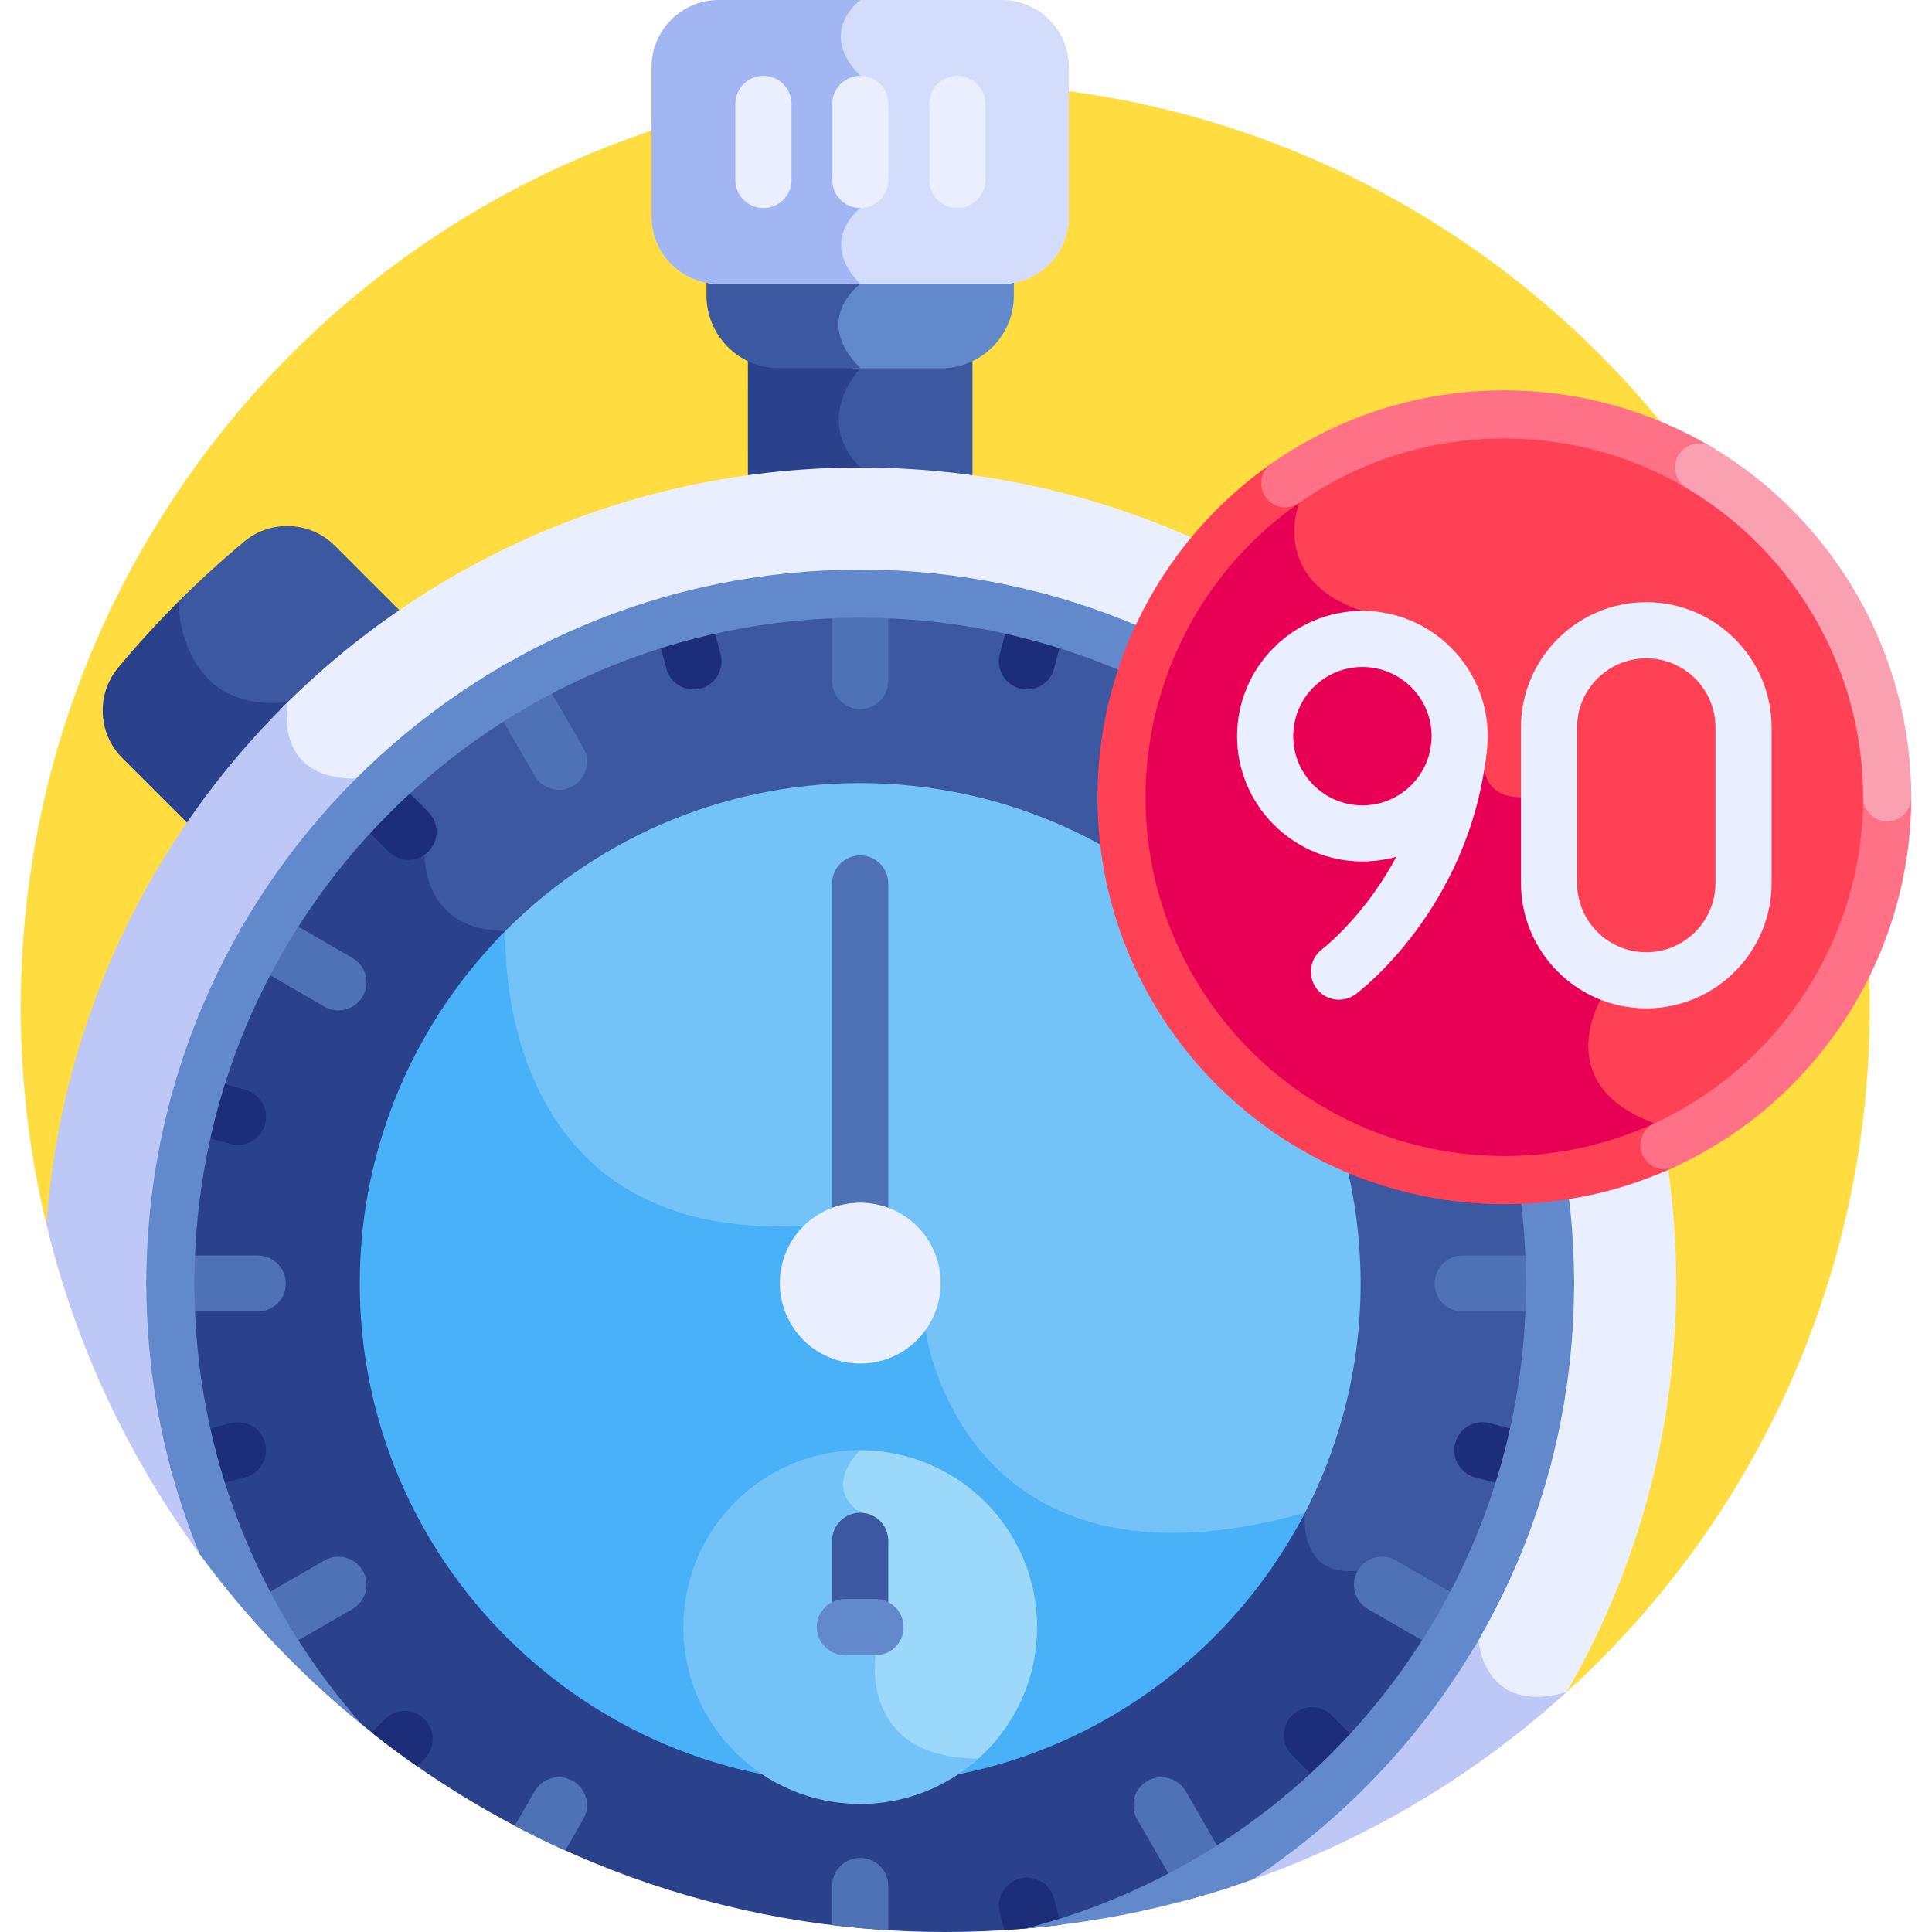 <svg width="80" height="80" viewBox="0 0 80 80" fill="none" xmlns="http://www.w3.org/2000/svg">
<path d="M64.872 70.062C72.582 63.059 77.422 52.954 77.422 41.718C77.422 20.576 60.283 3.437 39.141 3.437C17.998 3.437 0.859 20.576 0.859 41.718C0.859 44.811 1.228 47.816 1.921 50.696L64.872 70.062Z" fill="#FFDD40"/>
<path d="M8.589 28.406C9.359 29.098 10.387 29.408 11.646 29.328C11.623 29.586 11.616 29.982 11.707 30.407C13.334 28.698 15.139 27.16 17.094 25.825L13.869 22.6C12.852 21.582 11.223 21.501 10.117 22.421C9.175 23.205 8.263 24.036 7.385 24.914C7.309 24.99 7.235 25.068 7.16 25.144C7.201 25.742 7.419 27.354 8.589 28.406Z" fill="#3C58A0"/>
<path d="M5.071 31.398L8.296 34.623C9.374 33.046 10.583 31.567 11.908 30.2C11.81 29.584 11.918 29.069 11.918 29.069C7.373 29.562 7.385 24.914 7.385 24.914C6.508 25.791 5.677 26.703 4.893 27.646C3.972 28.752 4.054 30.38 5.071 31.398Z" fill="#2A428C"/>
<path d="M38.967 14.918H35.033C35.117 15.033 35.208 15.147 35.312 15.261C34.865 15.83 33.651 17.715 35.461 19.526C35.518 19.582 35.567 19.637 35.613 19.692H35.619C37.196 19.692 38.748 19.803 40.268 20.012V14.62C39.873 14.809 39.434 14.918 38.967 14.918Z" fill="#3C58A0"/>
<path d="M35.91 19.695C35.835 19.586 35.742 19.474 35.627 19.36C33.61 17.342 35.627 15.25 35.627 15.25C35.515 15.138 35.416 15.027 35.328 14.918H32.27C31.804 14.918 31.364 14.809 30.97 14.62V20.012C32.49 19.803 34.041 19.692 35.619 19.692C35.716 19.692 35.813 19.694 35.91 19.695Z" fill="#2A428C"/>
<path d="M12.216 31.507C12.725 32.134 13.533 32.46 14.619 32.479L17.34 35.2C17.329 35.58 17.363 36.825 18.211 37.749C18.792 38.383 19.626 38.727 20.692 38.771C20.673 39.92 20.795 44.772 24.067 48.043C26.23 50.205 29.31 51.197 33.225 50.992L38.105 55.208C38.209 55.865 38.956 59.734 42.438 62.038C45.258 63.905 49.075 64.211 53.787 62.95C53.788 63.4 53.876 64.201 54.41 64.744C54.824 65.165 55.414 65.344 56.165 65.281L60.999 68.072C61.051 68.434 61.271 69.472 62.138 70.071C62.748 70.494 63.541 70.6 64.494 70.397C64.62 70.286 64.747 70.176 64.872 70.062C67.755 65.088 69.406 59.311 69.406 53.148C69.406 34.487 54.279 19.36 35.618 19.36C26.245 19.36 17.765 23.178 11.645 29.343C11.604 29.829 11.619 30.772 12.216 31.507Z" fill="#E9EFFF"/>
<path d="M61.219 67.927L56.218 65.04C53.707 65.307 54.036 62.638 54.036 62.638C39.812 66.623 38.324 55.087 38.324 55.087L33.306 50.753C20.202 51.499 20.934 38.541 20.934 38.541C17.281 38.541 17.58 35.108 17.58 35.108L14.717 32.245C11.265 32.245 11.913 29.094 11.918 29.07C6.238 34.662 2.526 42.249 1.921 50.696C3.124 55.703 5.311 60.326 8.266 64.351L51.86 77.833V77.833C56.722 76.121 61.135 73.457 64.872 70.062C61.446 71.081 61.219 67.927 61.219 67.927Z" fill="#BEC8F7"/>
<path d="M17.34 35.2C17.329 35.58 17.363 36.825 18.211 37.749C18.792 38.383 19.626 38.727 20.692 38.771C20.673 39.92 20.795 44.772 24.067 48.043C26.23 50.205 29.31 51.196 33.225 50.992L38.105 55.207C38.209 55.865 38.956 59.734 42.438 62.038C45.258 63.905 49.075 64.211 53.787 62.949C53.789 63.4 53.876 64.201 54.41 64.744C54.824 65.165 55.414 65.344 56.165 65.281L60.24 67.633C62.745 63.386 64.183 58.435 64.183 53.147C64.183 37.372 51.394 24.583 35.619 24.583C27.646 24.583 20.439 27.85 15.257 33.117L17.34 35.2Z" fill="#3C58A0"/>
<path d="M60.359 67.431L56.218 65.04C53.707 65.307 54.035 62.638 54.035 62.638C39.812 66.623 38.324 55.087 38.324 55.087L33.306 50.753C20.202 51.499 20.934 38.542 20.934 38.542C17.28 38.542 17.58 35.108 17.58 35.108L15.421 32.949C10.252 38.118 7.054 45.259 7.054 53.147C7.054 58.026 8.282 62.616 10.438 66.633L14.989 71.415C21.577 76.78 29.982 80 39.141 80C40.262 80 41.372 79.951 42.469 79.856L42.468 79.855L48.799 78.492C53.624 75.978 57.641 72.127 60.359 67.431Z" fill="#2A428C"/>
<path d="M24.067 48.043C26.229 50.205 29.31 51.197 33.225 50.992L38.105 55.208C38.209 55.865 38.956 59.734 42.438 62.038C45.258 63.905 49.075 64.212 53.787 62.95C53.787 62.995 53.788 63.045 53.791 63.097C55.415 60.142 56.34 56.751 56.34 53.148C56.34 41.722 47.045 32.426 35.619 32.426C29.761 32.426 24.464 34.87 20.692 38.79C20.674 39.969 20.811 44.788 24.067 48.043Z" fill="#73C3F9"/>
<path d="M54.036 62.638C39.812 66.623 38.324 55.087 38.324 55.087L33.306 50.753C20.202 51.499 20.934 38.543 20.934 38.541C17.205 42.291 14.897 47.454 14.897 53.147C14.897 64.573 24.193 73.869 35.619 73.869C43.626 73.869 50.587 69.303 54.036 62.638Z" fill="#49B1F7"/>
<path d="M34.677 61.566C34.707 62.023 34.949 62.427 35.397 62.766L36.019 68.532C35.982 68.793 35.804 70.435 36.862 71.681C37.592 72.541 38.732 73 40.25 73.048C41.893 71.705 42.943 69.663 42.943 67.375C42.943 63.33 39.664 60.051 35.619 60.051C35.508 60.051 35.398 60.054 35.288 60.059C35.044 60.339 34.634 60.913 34.677 61.566Z" fill="#9BD8F9"/>
<path d="M35.619 60.051C31.574 60.051 28.295 63.33 28.295 67.375C28.295 71.42 31.574 74.699 35.619 74.699C37.503 74.699 39.221 73.987 40.518 72.818C35.551 72.818 36.255 68.537 36.255 68.537L35.619 62.638C34.02 61.519 35.619 60.051 35.619 60.051Z" fill="#73C3F9"/>
<path d="M35.619 29.362C34.977 29.362 34.457 28.842 34.457 28.2V24.749C34.457 24.107 34.977 23.587 35.619 23.587C36.26 23.587 36.781 24.108 36.781 24.749V28.2C36.781 28.842 36.261 29.362 35.619 29.362Z" fill="#4F71B6"/>
<path d="M35.619 76.933C34.977 76.933 34.457 77.453 34.457 78.095V79.714C35.225 79.808 35.999 79.878 36.781 79.925V78.095C36.781 77.453 36.261 76.933 35.619 76.933Z" fill="#4F71B6"/>
<path d="M28.715 28.546C28.202 28.546 27.732 28.203 27.593 27.684L27.147 26.017C26.98 25.397 27.348 24.761 27.968 24.594C28.588 24.429 29.225 24.796 29.391 25.416L29.837 27.083C30.004 27.703 29.636 28.339 29.016 28.506C28.915 28.532 28.814 28.546 28.715 28.546Z" fill="#1C2E7A"/>
<path d="M43.645 78.611C43.478 77.99 42.841 77.624 42.222 77.789C41.602 77.955 41.234 78.592 41.4 79.212L41.59 79.92C42.379 79.87 43.162 79.798 43.937 79.701L43.645 78.611Z" fill="#1C2E7A"/>
<path d="M16.914 35.605C16.617 35.605 16.32 35.491 16.093 35.265L14.873 34.044C14.419 33.591 14.419 32.855 14.873 32.402C15.326 31.948 16.062 31.948 16.516 32.401L17.736 33.622C18.19 34.075 18.19 34.811 17.736 35.264C17.509 35.491 17.212 35.605 16.914 35.605Z" fill="#1C2E7A"/>
<path d="M55.543 74.234C55.246 74.234 54.949 74.12 54.722 73.893L53.501 72.673C53.048 72.219 53.048 71.484 53.501 71.03C53.955 70.576 54.691 70.577 55.144 71.03L56.365 72.25C56.818 72.704 56.818 73.44 56.365 73.893C56.138 74.12 55.84 74.234 55.543 74.234Z" fill="#1C2E7A"/>
<path d="M9.856 47.406C9.756 47.406 9.655 47.393 9.554 47.366L7.887 46.919C7.268 46.753 6.9 46.116 7.066 45.496C7.232 44.877 7.869 44.509 8.489 44.675L10.156 45.122C10.776 45.288 11.143 45.925 10.977 46.545C10.838 47.064 10.368 47.406 9.856 47.406Z" fill="#1C2E7A"/>
<path d="M63.05 61.66C62.951 61.66 62.85 61.647 62.749 61.62L61.082 61.173C60.462 61.007 60.095 60.37 60.261 59.75C60.427 59.13 61.064 58.763 61.684 58.929L63.35 59.375C63.97 59.541 64.338 60.179 64.172 60.798C64.033 61.317 63.563 61.66 63.05 61.66Z" fill="#1C2E7A"/>
<path d="M8.187 61.66C7.674 61.66 7.205 61.317 7.066 60.798C6.9 60.178 7.267 59.541 7.887 59.375L9.554 58.928C10.174 58.763 10.811 59.13 10.977 59.75C11.143 60.37 10.775 61.007 10.155 61.173L8.489 61.62C8.388 61.647 8.287 61.66 8.187 61.66Z" fill="#1C2E7A"/>
<path d="M15.937 71.186L15.385 71.738C15.998 72.224 16.628 72.69 17.27 73.139L17.58 72.83C18.033 72.376 18.033 71.64 17.58 71.187C17.126 70.733 16.39 70.733 15.937 71.186Z" fill="#1C2E7A"/>
<path d="M42.523 28.546C42.423 28.546 42.322 28.533 42.221 28.506C41.602 28.34 41.234 27.703 41.4 27.083L41.846 25.416C42.013 24.796 42.65 24.429 43.269 24.595C43.889 24.761 44.257 25.398 44.091 26.017L43.644 27.684C43.505 28.203 43.036 28.546 42.523 28.546Z" fill="#1C2E7A"/>
<path d="M10.671 54.309H7.22C6.579 54.309 6.059 53.789 6.059 53.148C6.059 52.506 6.579 51.986 7.22 51.986H10.671C11.313 51.986 11.833 52.506 11.833 53.148C11.833 53.789 11.313 54.309 10.671 54.309Z" fill="#4F71B6"/>
<path d="M64.017 54.309H60.566C59.925 54.309 59.404 53.789 59.404 53.148C59.404 52.506 59.925 51.986 60.566 51.986H64.017C64.659 51.986 65.179 52.506 65.179 53.148C65.179 53.789 64.659 54.309 64.017 54.309Z" fill="#4F71B6"/>
<path d="M23.146 32.704C22.745 32.704 22.354 32.496 22.139 32.123L20.413 29.135C20.093 28.579 20.283 27.869 20.839 27.547C21.394 27.227 22.105 27.417 22.426 27.973L24.151 30.962C24.472 31.517 24.282 32.228 23.726 32.549C23.543 32.654 23.343 32.704 23.146 32.704Z" fill="#4F71B6"/>
<path d="M49.099 74.172C48.778 73.616 48.067 73.426 47.511 73.746C46.956 74.067 46.765 74.778 47.086 75.333L48.812 78.322C48.896 78.467 49.007 78.587 49.134 78.679C49.73 78.519 50.319 78.344 50.903 78.156C51.023 77.841 51.006 77.475 50.824 77.16L49.099 74.172Z" fill="#4F71B6"/>
<path d="M13.433 64.615L10.444 66.34C10.365 66.386 10.295 66.44 10.231 66.5C10.745 67.091 11.278 67.666 11.827 68.225L14.595 66.627C15.15 66.306 15.341 65.596 15.02 65.04C14.699 64.484 13.989 64.294 13.433 64.615Z" fill="#4F71B6"/>
<path d="M14.013 41.836C13.816 41.836 13.616 41.785 13.433 41.68L10.444 39.954C9.889 39.633 9.698 38.923 10.019 38.367C10.34 37.812 11.05 37.622 11.606 37.942L14.595 39.667C15.15 39.988 15.341 40.699 15.02 41.255C14.805 41.627 14.414 41.836 14.013 41.836Z" fill="#4F71B6"/>
<path d="M60.211 68.508C60.014 68.508 59.815 68.458 59.631 68.353L56.643 66.627C56.087 66.306 55.897 65.596 56.217 65.04C56.538 64.485 57.249 64.294 57.804 64.615L60.793 66.34C61.349 66.661 61.539 67.371 61.218 67.927C61.003 68.3 60.613 68.508 60.211 68.508Z" fill="#4F71B6"/>
<path d="M23.726 73.746C23.17 73.426 22.46 73.616 22.139 74.172L21.314 75.601C21.999 75.963 22.695 76.306 23.405 76.626L24.151 75.333C24.472 74.778 24.282 74.067 23.726 73.746Z" fill="#4F71B6"/>
<path d="M41.472 11.424H35.041C35.115 11.528 35.195 11.633 35.287 11.736C35.013 11.994 34.554 12.528 34.492 13.27C34.437 13.934 34.71 14.6 35.303 15.25H38.967C40.633 15.25 41.983 13.9 41.983 12.234V11.374C41.817 11.405 41.647 11.424 41.472 11.424Z" fill="#6289CC"/>
<path d="M29.254 11.374V12.234C29.254 13.9 30.605 15.25 32.27 15.25H35.627C33.586 13.209 35.627 11.755 35.627 11.755C35.515 11.643 35.416 11.532 35.331 11.423H29.765C29.59 11.423 29.42 11.405 29.254 11.374Z" fill="#3C58A0"/>
<path d="M35.619 52.846C34.977 52.846 34.457 52.326 34.457 51.684V36.581C34.457 35.94 34.977 35.42 35.619 35.42C36.26 35.42 36.781 35.94 36.781 36.581V51.684C36.781 52.326 36.261 52.846 35.619 52.846Z" fill="#4F71B6"/>
<path d="M35.619 68.371C34.977 68.371 34.457 67.85 34.457 67.209V63.8C34.457 63.158 34.977 62.638 35.619 62.638C36.26 62.638 36.781 63.158 36.781 63.8V67.209C36.781 67.85 36.261 68.371 35.619 68.371Z" fill="#3C58A0"/>
<path d="M36.255 68.537H34.982C34.341 68.537 33.821 68.016 33.821 67.375C33.821 66.733 34.341 66.213 34.982 66.213H36.255C36.896 66.213 37.416 66.733 37.416 67.375C37.417 68.017 36.897 68.537 36.255 68.537Z" fill="#6289CC"/>
<path d="M38.694 54.414C39.402 52.717 38.6 50.767 36.903 50.059C35.205 49.351 33.255 50.153 32.547 51.85C31.84 53.547 32.642 55.497 34.339 56.205C36.036 56.913 37.986 56.111 38.694 54.414Z" fill="#E9EFFF"/>
<path d="M35.619 23.587C19.319 23.587 6.059 36.848 6.059 53.148C6.059 57.111 6.845 60.894 8.266 64.351C10.203 66.989 12.469 69.369 15.005 71.432C10.681 66.562 8.05 60.157 8.05 53.148C8.05 37.946 20.417 25.579 35.619 25.579C50.82 25.579 63.187 37.946 63.187 53.148C63.187 65.985 54.367 76.801 42.468 79.855C45.733 79.573 48.881 78.882 51.86 77.833C59.877 72.541 65.179 63.452 65.179 53.148C65.179 36.848 51.918 23.587 35.619 23.587Z" fill="#6289CC"/>
<path d="M62.291 17.159C58.473 17.159 54.971 18.509 52.234 20.758L53.488 21.006C53.367 21.467 53.206 22.46 53.679 23.456C54.12 24.382 54.992 25.067 56.272 25.494L61.258 31.988C61.304 32.281 61.566 33.247 62.98 33.247C63.597 33.247 64.903 36.279 66.029 41.359C65.847 41.702 65.232 43.02 65.713 44.376C66.08 45.412 66.992 46.206 68.424 46.733C68.732 46.846 69.019 47.019 69.289 47.241C74.535 44.656 78.145 39.257 78.145 33.013C78.145 24.257 71.047 17.159 62.291 17.159Z" fill="#FF4155"/>
<path d="M62.292 48.866C64.893 48.866 67.348 48.24 69.514 47.129C69.203 46.858 68.868 46.647 68.505 46.513C64.18 44.919 66.277 41.395 66.277 41.395C66.277 41.395 64.431 33.013 62.98 33.013C61.528 33.013 61.482 31.896 61.482 31.896L56.414 25.294C52.538 24.044 53.789 20.827 53.789 20.827L52.473 20.566C48.797 23.469 46.438 27.965 46.438 33.013C46.438 41.769 53.536 48.866 62.292 48.866Z" fill="#E80054"/>
<path d="M54.511 40.927C54.129 40.413 54.235 39.687 54.748 39.304C54.804 39.261 58.627 36.31 59.244 30.936C59.317 30.298 59.893 29.84 60.531 29.914C61.168 29.987 61.625 30.563 61.552 31.201C60.815 37.619 56.328 41.024 56.137 41.166C55.62 41.55 54.893 41.439 54.511 40.927Z" fill="#E9EFFF"/>
<path d="M56.414 35.672C53.553 35.672 51.225 33.345 51.225 30.483C51.225 27.622 53.553 25.294 56.414 25.294C59.276 25.294 61.603 27.622 61.603 30.483C61.604 33.345 59.276 35.672 56.414 35.672ZM56.414 27.618C54.834 27.618 53.549 28.903 53.549 30.483C53.549 32.063 54.834 33.349 56.414 33.349C57.994 33.349 59.28 32.063 59.28 30.483C59.28 28.903 57.995 27.618 56.414 27.618Z" fill="#E9EFFF"/>
<path d="M68.169 41.754C65.308 41.754 62.98 39.426 62.98 36.565V30.124C62.98 27.263 65.308 24.935 68.169 24.935C71.03 24.935 73.358 27.263 73.358 30.124V36.565C73.358 39.426 71.03 41.754 68.169 41.754ZM68.169 27.259C66.589 27.259 65.303 28.544 65.303 30.124V36.565C65.303 38.145 66.589 39.431 68.169 39.431C69.749 39.431 71.034 38.145 71.034 36.565V30.124C71.035 28.544 69.749 27.259 68.169 27.259Z" fill="#E9EFFF"/>
<path d="M62.292 49.862C53.001 49.862 45.443 42.303 45.443 33.013C45.443 27.515 48.136 22.349 52.648 19.195C53.099 18.879 53.719 18.989 54.035 19.44C54.35 19.891 54.24 20.512 53.789 20.827C49.81 23.609 47.434 28.165 47.434 33.013C47.434 41.205 54.099 47.87 62.292 47.87C64.461 47.87 66.551 47.414 68.505 46.513C69.004 46.283 69.596 46.501 69.826 47.001C70.056 47.5 69.838 48.092 69.339 48.322C67.122 49.344 64.751 49.862 62.292 49.862Z" fill="#FF4155"/>
<path d="M53.219 21.007C52.905 21.007 52.596 20.859 52.402 20.581C52.087 20.131 52.197 19.51 52.648 19.195C55.484 17.212 58.819 16.164 62.291 16.164C65.311 16.164 68.274 16.973 70.86 18.502C71.334 18.782 71.49 19.393 71.21 19.867C70.93 20.34 70.32 20.497 69.846 20.217C67.567 18.868 64.955 18.155 62.292 18.155C59.229 18.155 56.289 19.079 53.789 20.827C53.615 20.949 53.416 21.007 53.219 21.007Z" fill="#FF7186"/>
<path d="M68.922 48.413C68.546 48.413 68.185 48.199 68.017 47.834C67.787 47.335 68.005 46.743 68.505 46.513C73.756 44.092 77.149 38.793 77.149 33.013C77.149 32.463 77.595 32.017 78.145 32.017C78.695 32.017 79.14 32.463 79.14 33.013C79.14 39.568 75.293 45.577 69.338 48.322C69.204 48.384 69.062 48.413 68.922 48.413Z" fill="#FF7186"/>
<path d="M78.145 34.009C77.595 34.009 77.149 33.563 77.149 33.013C77.149 27.785 74.351 22.882 69.846 20.216C69.373 19.936 69.216 19.326 69.496 18.852C69.776 18.379 70.387 18.222 70.86 18.502C75.968 21.525 79.141 27.085 79.141 33.013C79.141 33.563 78.695 34.009 78.145 34.009Z" fill="#F9A0B1"/>
<path d="M41.472 0H29.765C28.227 0 26.98 1.247 26.98 2.785V8.97C26.98 10.508 28.227 11.755 29.765 11.755H41.472C43.01 11.755 44.257 10.508 44.257 8.97V2.785C44.257 1.247 43.01 0 41.472 0V0Z" fill="#E9EFFF"/>
<path d="M41.472 0H35.272C35.021 0.245 34.639 0.717 34.587 1.365C34.535 1.994 34.807 2.623 35.393 3.235V8.506C35.175 8.699 34.655 9.237 34.599 10.01C34.557 10.595 34.788 11.175 35.287 11.736C35.281 11.742 35.274 11.749 35.267 11.755H41.472C43.011 11.755 44.258 10.508 44.258 8.97V2.785C44.258 1.247 43.011 0 41.472 0V0Z" fill="#D3DCFB"/>
<path d="M35.627 0H29.765C28.227 0 26.98 1.247 26.98 2.785V8.97C26.98 10.508 28.227 11.755 29.765 11.755H35.627C33.83 9.959 35.627 8.616 35.627 8.616V3.139C33.8 1.312 35.627 0 35.627 0V0Z" fill="#A2B6F4"/>
<path d="M31.612 8.616C30.971 8.616 30.45 8.096 30.45 7.454V4.301C30.45 3.659 30.971 3.139 31.612 3.139C32.254 3.139 32.774 3.659 32.774 4.301V7.454C32.774 8.096 32.254 8.616 31.612 8.616Z" fill="#E9EFFF"/>
<path d="M35.627 8.616C34.986 8.616 34.465 8.096 34.465 7.454V4.301C34.465 3.659 34.986 3.139 35.627 3.139C36.269 3.139 36.789 3.659 36.789 4.301V7.454C36.789 8.096 36.269 8.616 35.627 8.616Z" fill="#E9EFFF"/>
<path d="M39.642 8.616C39 8.616 38.48 8.096 38.48 7.454V4.301C38.48 3.659 39 3.139 39.642 3.139C40.283 3.139 40.804 3.659 40.804 4.301V7.454C40.804 8.096 40.284 8.616 39.642 8.616Z" fill="#E9EFFF"/>
</svg>
